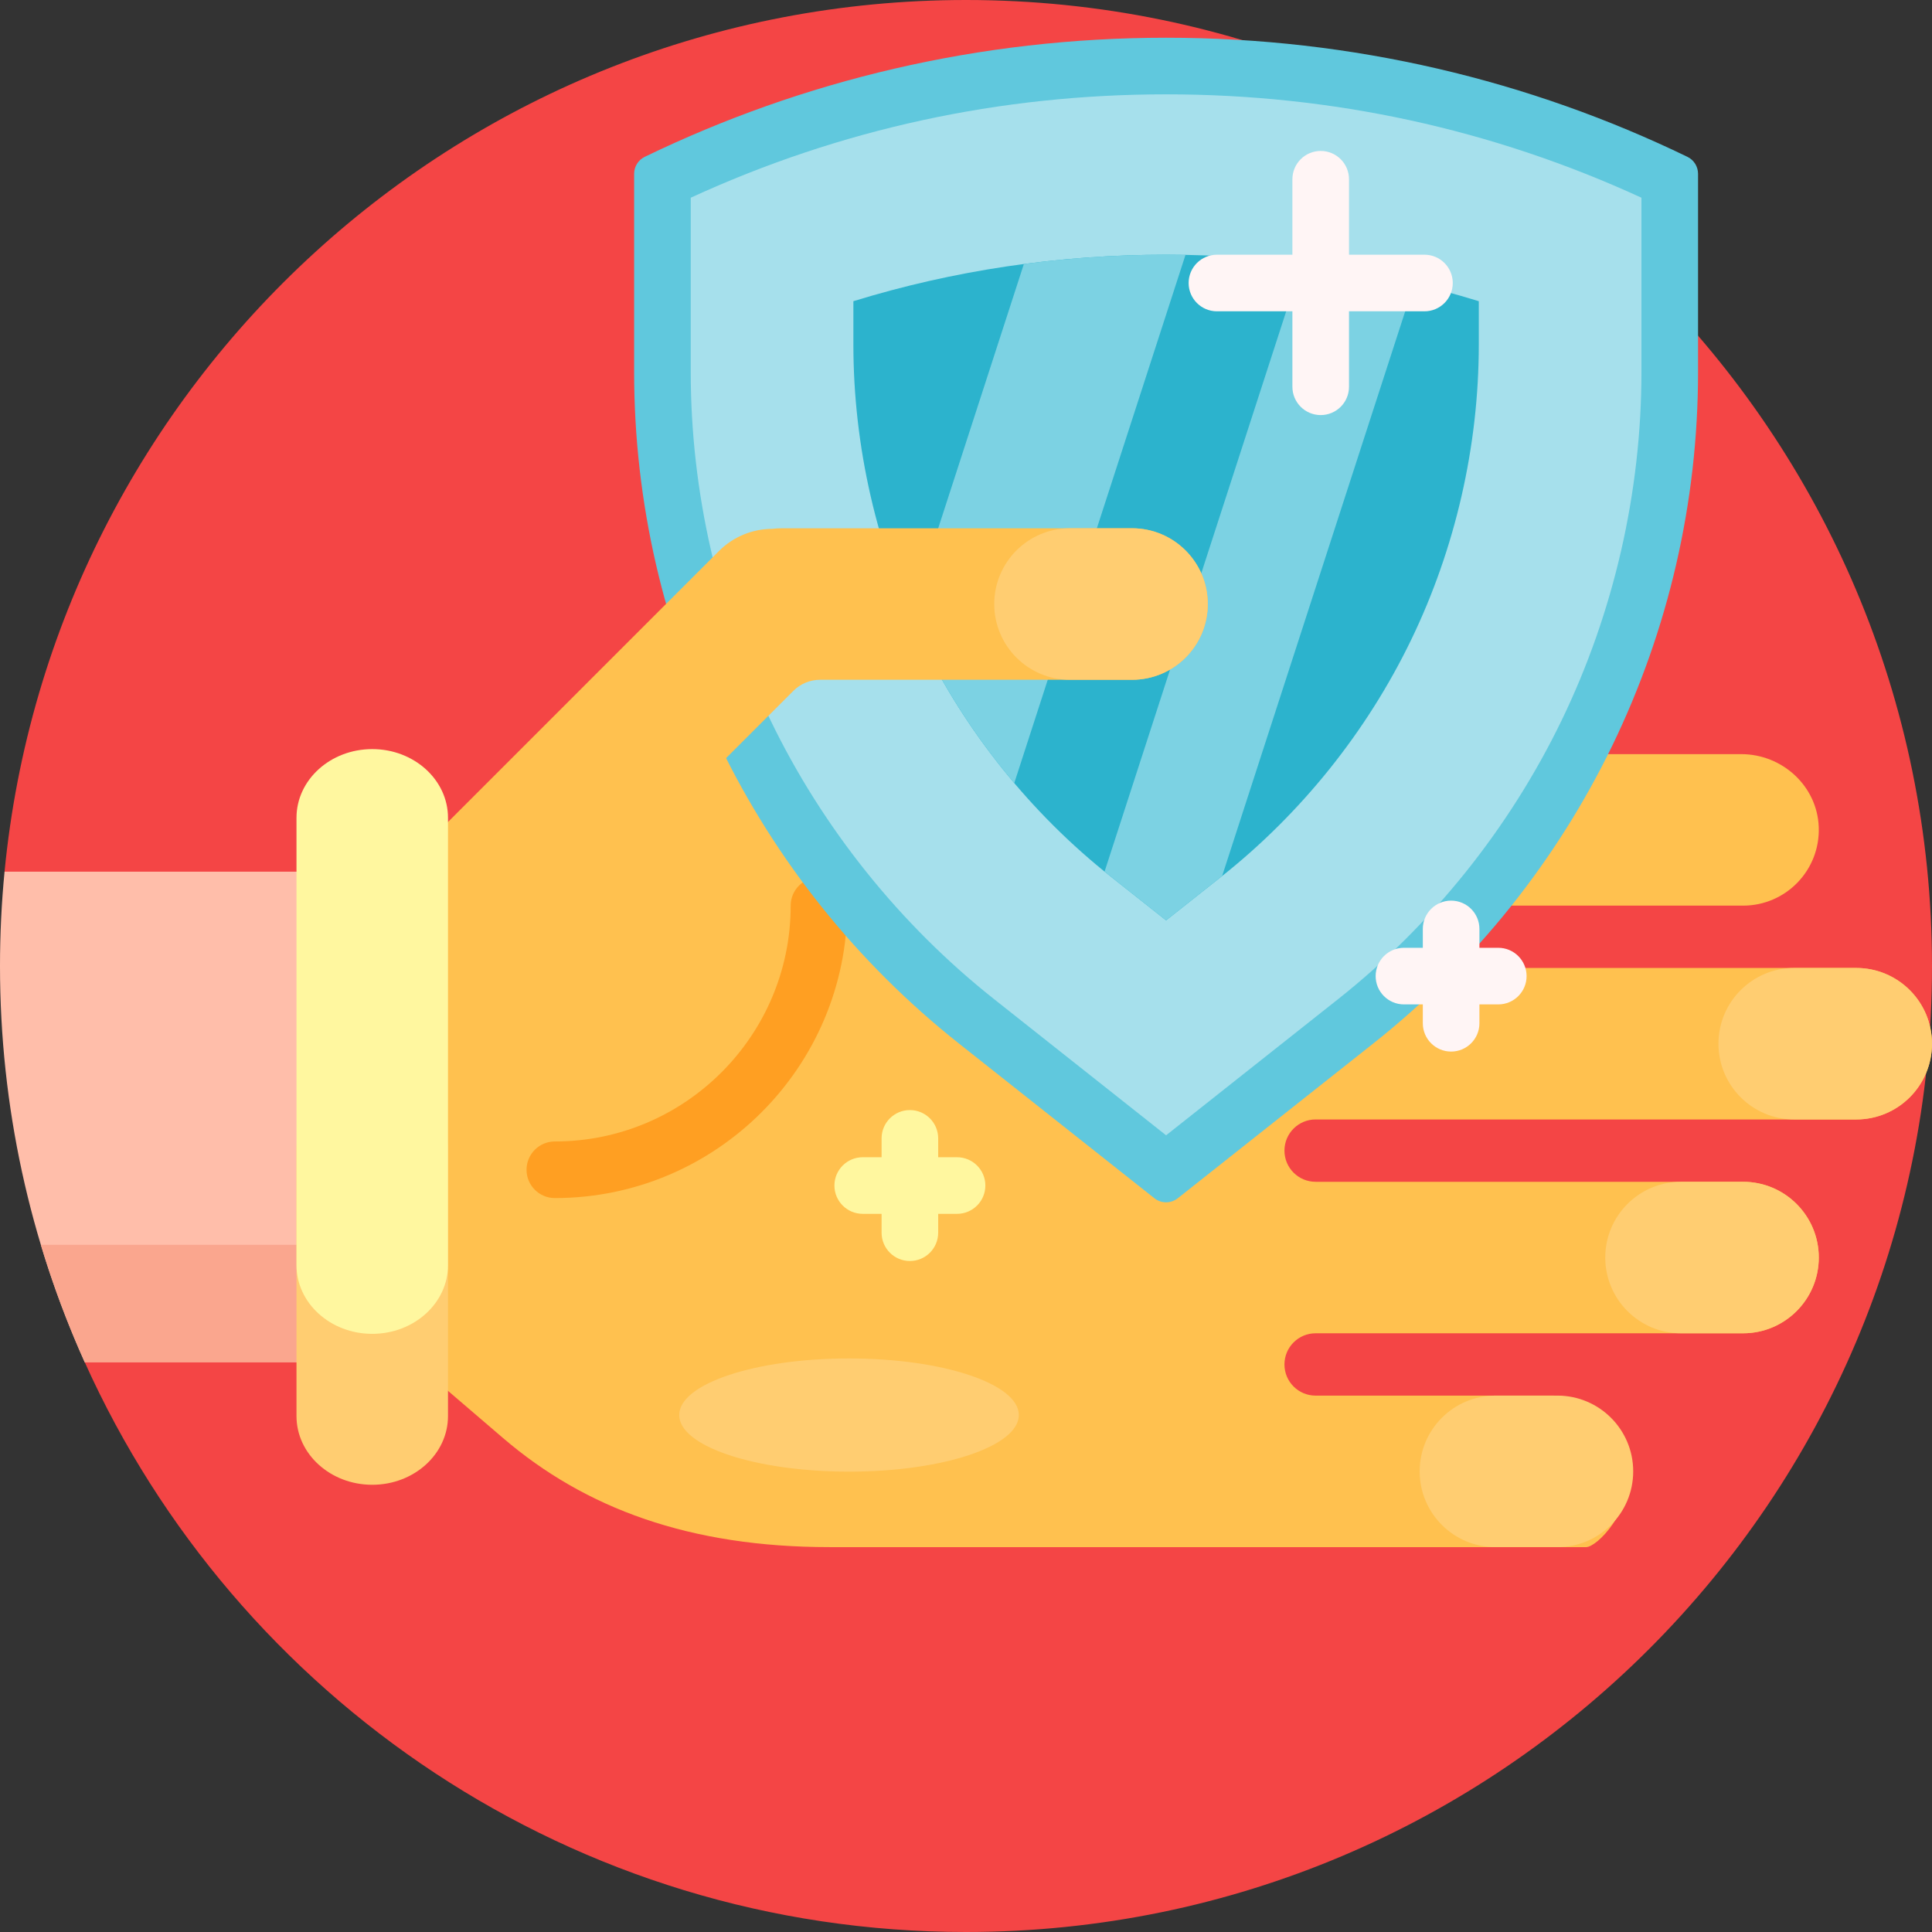 <svg id="Capa_1" enable-background="new 0 0 512 512" height="512" viewBox="0 0 512 512" width="512" xmlns="http://www.w3.org/2000/svg"><rect x="0" y="0" width="512" height="512" fill="#333333" stroke="none"/><g><path d="m512 256c0 141.385-114.615 256-256 256-103.966 0-193.457-61.976-233.544-150.998-1.038-2.305-2.456-18.278-2.456-24.002 0-34.727-19.051-103.356-18.795-106 12.566-129.652 121.845-231 254.795-231 141.385 0 256 114.615 256 256z" fill="#f44545"/><path d="m512 276.593c0 11.086-8.987 20.074-20.074 20.074h-143.272c-4.562 0-8.26 3.698-8.26 8.26 0 4.562 3.698 8.26 8.26 8.26h113.272c11.086 0 20.073 8.987 20.073 20.073 0 11.086-8.987 20.074-20.074 20.074h-113.271c-4.562 0-8.26 3.698-8.26 8.26 0 4.562 3.698 8.26 8.26 8.26h62.791c10.885 0 20.155 8.464 20.542 19.342.406 11.42-8.731 20.806-11.666 20.806h-200.495c-37.04 0-64.741-10.247-86.49-28.889l-36.296-31.113v-120l60-30h127.633c.8-.097 1.614-.147 2.44-.147h174.332c10.885 0 20.155 8.464 20.542 19.342.406 11.42-8.731 20.806-20.06 20.806h-129.927v16.519h159.927c11.086 0 20.073 8.987 20.073 20.073z" fill="#ffc14f"/><path d="m224.54 240c0 42.733-34.767 77.5-77.5 77.5-4.143 0-7.5-3.358-7.5-7.5s3.357-7.5 7.5-7.5c34.463 0 62.5-28.038 62.5-62.5 0-4.142 3.357-7.5 7.5-7.5s7.5 3.358 7.5 7.5z" fill="#ff9f22"/><path d="m258.797 270.672c-25.8-20.424-47.012-46.876-61.342-76.497-14.33-29.622-21.905-62.672-21.905-95.577v-50.968c41.804-19.995 86.685-30.13 133.475-30.13s91.672 10.135 133.475 30.13v50.968c0 32.905-7.575 65.955-21.905 95.577-14.33 29.621-35.542 56.073-61.341 76.497l-50.229 39.763z" fill="#a6e0ec"/><path d="m391.895 79.819v11.477c0 26.966-6.208 54.052-17.952 78.328-11.743 24.275-29.126 45.953-50.27 62.691l-14.648 11.596-14.648-11.596c-21.144-16.738-38.527-38.416-50.27-62.69-11.744-24.277-17.952-51.362-17.952-78.328v-11.478c26.616-8.187 54.354-12.319 82.87-12.319 28.517 0 56.255 4.132 82.87 12.319z" fill="#2cb3cd"/><path d="m309.025 10c-49.524 0-96.399 11.341-138.17 31.567-1.721.833-2.805 2.588-2.805 4.5v52.531c0 69.356 31.712 134.906 86.091 177.954l51.78 40.991c1.819 1.44 4.388 1.44 6.207 0l51.78-40.991c54.38-43.048 86.092-108.598 86.092-177.954v-52.531c0-1.912-1.084-3.667-2.805-4.5-41.771-20.226-88.646-31.567-138.17-31.567zm125.975 88.598c0 31.781-7.316 63.701-21.156 92.31-13.841 28.609-34.327 54.157-59.245 73.883l-45.573 36.077-45.573-36.078c-24.918-19.726-45.405-45.274-59.245-73.883s-21.156-60.529-21.156-92.31v-46.2c39.568-18.186 81.899-27.397 125.973-27.397s86.406 9.211 125.975 27.397z" fill="#60c8dd"/><path d="m374.777 75.15-50.896 156.998c-.069.055-.138.111-.208.166l-14.648 11.596-14.648-11.596c-.555-.439-1.107-.883-1.656-1.329l52.272-161.244c10.055 1.268 19.988 3.072 29.784 5.409zm-65.752-7.65c-12.729 0-25.302.824-37.69 2.464l-30.205 93.173c.949 2.183 1.942 4.345 2.977 6.486 6.571 13.583 14.909 26.353 24.683 37.9l45.378-139.978c-1.711-.03-3.426-.045-5.143-.045z" fill="#7cd2e3"/><path d="m385 75c0 4.142-3.358 7.5-7.5 7.5h-20v20c0 4.142-3.358 7.5-7.5 7.5s-7.5-3.358-7.5-7.5v-20h-20c-4.142 0-7.5-3.358-7.5-7.5s3.358-7.5 7.5-7.5h20v-20c0-4.142 3.358-7.5 7.5-7.5s7.5 3.358 7.5 7.5v20h20c4.142 0 7.5 3.358 7.5 7.5z" fill="#fff5f5"/><path d="m1.206 231h105.834v130h-84.585c-14.427-32.04-22.455-67.582-22.455-105 0-8.435.408-16.774 1.206-25z" fill="#ffbeaa"/><path d="m107.04 329.894v31.106h-84.585c-4.521-10.041-8.414-20.427-11.629-31.106z" fill="#faa68e"/><path d="m320.073 160.074c0 11.086-8.987 20.074-20.074 20.074h-82.671c-2.652 0-5.196 1.054-7.071 2.929l-88.951 88.951c-7.839 7.839-20.549 7.839-28.388 0-7.839-7.839-7.839-20.549 0-28.388l97.612-97.612c3.906-3.906 9.021-5.865 14.14-5.879.801-.097 1.616-.148 2.443-.148h92.887c11.086-.001 20.073 8.986 20.073 20.073z" fill="#ffc14f"/><path d="m118.723 304.726v70.549c0 10.055-8.987 18.206-20.074 18.206-11.086 0-20.074-8.151-20.074-18.206v-70.549c0-10.055 8.987-18.206 20.074-18.206 11.087 0 20.074 8.151 20.074 18.206z" fill="#ffcd71"/><path d="m118.723 216.726v118.549c0 10.055-8.987 18.206-20.074 18.206s-20.074-8.151-20.074-18.206v-118.549c0-10.055 8.987-18.206 20.074-18.206s20.074 8.151 20.074 18.206z" fill="#fff79f"/><path d="m300 180.147h-16.443c-11.086 0-20.073-8.987-20.073-20.074 0-11.086 8.987-20.074 20.073-20.074h16.443c11.086 0 20.073 8.987 20.073 20.074 0 11.087-8.987 20.074-20.073 20.074zm-30 194.853c0 8.284-20.147 15-45 15s-45-6.716-45-15 20.147-15 45-15 45 6.716 45 15zm162.815 14.926c0-11.086-8.987-20.074-20.073-20.074h-16.443c-11.086 0-20.073 8.987-20.073 20.074 0 11.086 8.987 20.074 20.073 20.074h16.443c11.086 0 20.073-8.987 20.073-20.074zm49.185-56.666c0-11.086-8.987-20.074-20.073-20.074h-16.443c-11.086 0-20.073 8.987-20.073 20.074 0 11.086 8.987 20.074 20.073 20.074h16.443c11.086-.001 20.073-8.988 20.073-20.074zm30-56.667c0-11.086-8.987-20.074-20.073-20.074h-16.443c-11.086 0-20.073 8.987-20.073 20.074 0 11.086 8.987 20.074 20.073 20.074h16.443c11.086 0 20.073-8.988 20.073-20.074z" fill="#ffcd71"/><path d="m261.13 314.18c0 4.142-3.358 7.5-7.5 7.5h-5v5c0 4.142-3.358 7.5-7.5 7.5s-7.5-3.358-7.5-7.5v-5h-5c-4.142 0-7.5-3.358-7.5-7.5 0-4.142 3.358-7.5 7.5-7.5h5v-5c0-4.142 3.358-7.5 7.5-7.5s7.5 3.358 7.5 7.5v5h5c4.142 0 7.5 3.358 7.5 7.5z" fill="#fff79f"/><path d="m404.562 258.676c0 4.142-3.358 7.5-7.5 7.5h-5v5c0 4.142-3.358 7.5-7.5 7.5s-7.5-3.358-7.5-7.5v-5h-5c-4.142 0-7.5-3.358-7.5-7.5 0-4.142 3.358-7.5 7.5-7.5h5v-5c0-4.142 3.358-7.5 7.5-7.5s7.5 3.358 7.5 7.5v5h5c4.142 0 7.5 3.358 7.5 7.5z" fill="#fff5f5"/></g></svg>